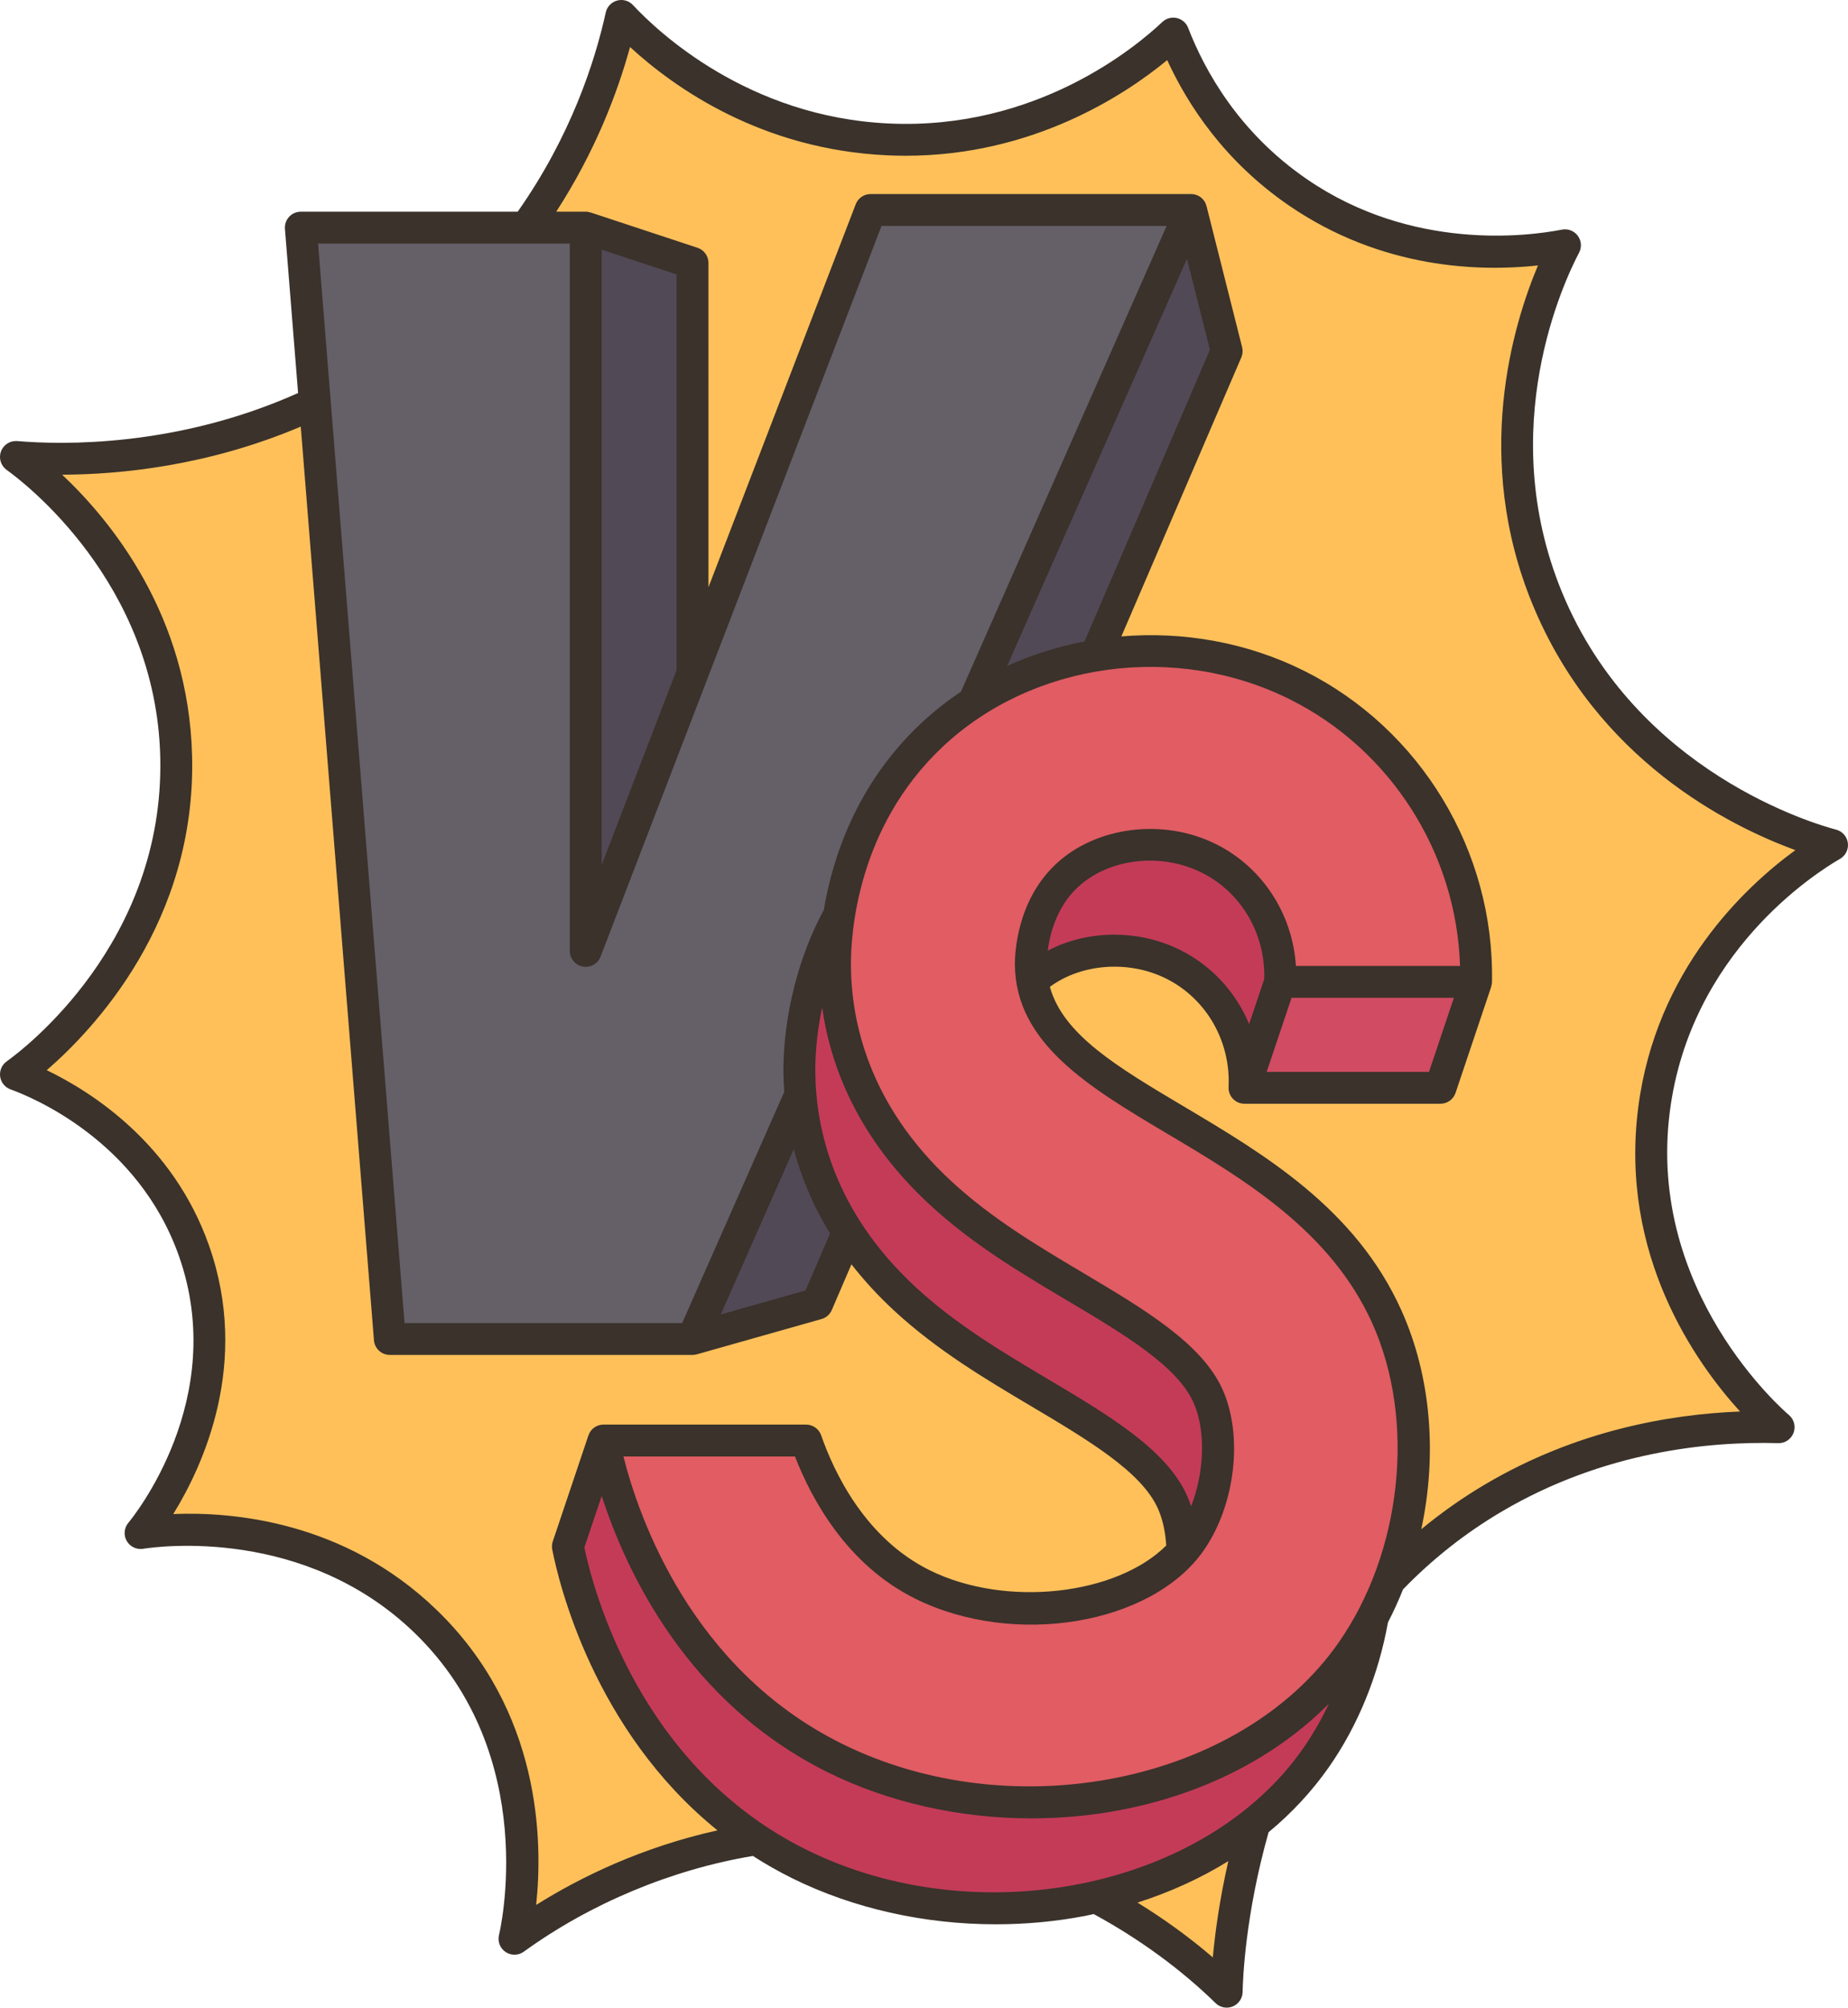 <svg xmlns="http://www.w3.org/2000/svg" enable-background="new 0 0 464 504.001" viewBox="0 0 464 504.001"><path fill="#ffc05a" d="M315.02 457.661c-6.38 21.93-6.97 39.5-7.02 42.34-3.94-3.85-15.2-14.41-32.74-23.7C289.94 472.991 303.7 466.751 315.02 457.661zM79.05 101.141h-.01c-34.56 16.34-66.84 14.27-75.04 13.57 4 2.86 39.15 28.87 40.24 75.29 1.14 49.13-36.9 77.33-40.24 79.71 4.03 1.46 33.55 12.64 44.71 44.29 13.3 37.74-12.01 69.17-13.42 70.86 4.24-.66 42.44-5.95 71.53 22.14 33.4 32.26 22.86 77.69 22.36 79.71 7.85-5.69 29.51-20.15 60.72-25 56.35-12.503 93.344-35.818 106.98-72.18C275.693 245.987 204.451 148.596 79.05 101.141z"/><path fill="#ffc05a" d="M415.29,278.571c5.51-43,40.59-64.05,44.71-66.43c-5.25-1.37-52-14.49-71.53-62
			c-18.14-44.14,1.57-83.07,4.47-88.57c-6.2,1.21-37.85,6.76-67.06-13.28c-19.95-13.7-28.32-32.16-31.29-39.86
			c-4.5,4.25-30.96,28.4-71.53,26.57c-38.92-1.76-62.56-26.16-67.06-31c-1.86,8.47-7.51,30.5-23.93,53.14v202.692l63.589-45.832
			c-30.549,121.519,19.76,183.01,153.1,182.86h0.01c7.36-7.71,16.04-14.82,26.29-20.86c28.1-16.55,56.25-18.12,71.53-17.71
			C443.89,355.991,409.29,325.471,415.29,278.571z"/><path fill="#524956" d="M212.92 309.291c-2.58 6-5.16 12-7.74 18-10.44 2.95-20.87 5.9-31.3 8.85-9.004-30.249-1.408-51.472 27.09-61.33C210.508 281.995 216.8 293.104 212.92 309.291zM299.06 52.711c2.98 11.81 5.96 23.62 8.94 35.43-10.95 25.47-21.9 50.95-32.86 76.42-7.002 13.995-18.357 15.286-30.67 11.75C226.706 121.455 252.012 82.955 299.06 52.711zM173.88 66.001c0 34.32 0 68.64 0 102.97 3.269 31.845-8.234 53.281-26.82 69.74-23.712-59.824-29.038-120.188 0-181.57C156 60.101 164.94 63.051 173.88 66.001z"/><path fill="#655f68" d="M218.59,52.711c-14.91,38.75-29.81,77.51-44.71,116.26c-8.94,23.25-17.88,46.49-26.82,69.74
			c0-60.52,0-121.04,0-181.57c-5,0-9.99,0-14.99,0c-18.85,0-37.7,0-56.54,0c1.17,14.67,2.35,29.33,3.52,44
			c6.28,78.33,12.55,156.67,18.83,235h76l27.09-61.33l43.5-98.5l54.59-123.6H218.59z"/><path fill="#c43b58" d="M267.76 219.921c-22.635-7.399-31.225 18.881-8.59 26.28 8.72-7.94 23.42-10.1 35.42-4.11 11.48 5.72 18.51 17.92 17.88 31 10.884-7.381 15.472-15.945 8.94-26.6C341.804 205.312 288.154 178.742 267.76 219.921zM339.29 414.781c-85.116 30.254-146.251 9.447-187.76-53.15l-8.94 26.6c1.23 6.3 10.24 48.83 47.31 73.48 3.37 2.25 6.97 4.34 10.81 6.24 22.68 11.22 49.91 13.91 74.55 8.35 14.68-3.31 28.44-9.55 39.76-18.64 5.82-4.68 11-10.11 15.33-16.29 7.1-10.12 12.08-22.48 14.34-35.49C343.06 409.001 341.26 411.971 339.29 414.781zM209.65 242.301c6.681-2.376 7.531-6.81 1.02-12.57-9.14 16.77-9.99 33.26-9.96 39.17.01 1.87.09 3.84.26 5.91.85 9.99 3.92 22.14 11.95 34.48 3.66 5.63 8.34 11.29 14.32 16.81 10.44 9.65 22.27 16.68 33.71 23.48 14.79 8.78 28.75 17.07 33.41 27.45 1.63 3.63 2.45 7.96 2.52 12.5 17.129-6.014 18.63-19.346 6.42-39.1C310.27 322.029 276.583 285.491 209.65 242.301z"/><path fill="#d14b62" d="M370.61,246.491l-8.94,26.6h-49.2l8.94-26.6C335.606,231.089,352.485,234.434,370.61,246.491z"/><path fill="#e15c63" d="M296.88,389.531c0.73-0.81,1.4-1.66,2.02-2.54c7.11-10.15,9.05-26.21,4.4-36.56
			c-4.65-10.37-18.62-18.67-33.4-27.45c-11.45-6.8-23.28-13.83-33.72-23.48c-21.79-20.13-26.46-42.22-26.53-57.2
			c-0.01-2.53,0.14-6.98,1.02-12.57c1.97-12.4,7.58-30.35,23.15-45.06c3.3-3.12,6.87-5.91,10.65-8.36
			c9.25-5.99,19.75-9.94,30.67-11.75c16.85-2.79,34.71-0.46,50.5,7.42c28.14,14.03,45.6,43.09,44.97,74.51h-49.2
			c0.63-13.08-6.4-25.28-17.88-31c-12.16-6.06-27.09-3.77-35.77,4.43c-8.83,8.34-8.94,20.68-8.94,22.14
			c0.01,1.43,0.12,2.81,0.35,4.14c5.21,31.61,68.09,37.7,89.07,84.43c9.34,20.82,8.52,45.56,0.52,66.23
			c-1.2,3.11-2.56,6.12-4.07,9.02c-1.63,3.12-3.43,6.09-5.4,8.9c-26.89,38.37-86.5,47.92-129.64,26.57
			c-46.18-22.86-56.78-72.85-58.12-79.72h50.87c3.73,10.7,12.08,27.65,29.23,36.14C253.23,408.461,283.72,404.311,296.88,389.531z"/><path fill="#3a322b" d="M396.152,59.186c-0.919-1.236-2.464-1.835-3.979-1.54c-8.321,1.629-37.531,5.527-64.027-12.657
		c-17.028-11.687-25.619-27.116-29.827-38.002c-0.48-1.242-1.548-2.165-2.848-2.459c-1.297-0.294-2.66,0.078-3.629,0.992
		c-6.779,6.399-31.75,27.179-68.604,25.484c-35.488-1.604-58.197-23.16-64.312-29.729c-1.013-1.088-2.549-1.527-3.981-1.133
		c-1.435,0.392-2.534,1.547-2.853,2.999c-2.739,12.454-8.81,31.092-22.107,50.002H75.53c-1.116,0-2.182,0.467-2.939,1.287
		c-0.757,0.82-1.137,1.92-1.048,3.032l3.301,41.201c-30.515,13.677-59.33,13.018-70.503,12.065
		c-1.802-0.149-3.472,0.912-4.094,2.604c-0.623,1.691-0.037,3.59,1.43,4.637c3.838,2.739,37.53,28.039,38.56,72.124
		c1.09,46.674-34.5,73.464-38.561,76.365c-1.21,0.864-1.841,2.329-1.638,3.803s1.208,2.712,2.608,3.216
		c5.267,1.896,32.058,12.823,42.288,41.852c12.669,35.95-11.669,65.717-12.711,66.966c-1.066,1.279-1.229,3.084-0.409,4.533
		c0.82,1.448,2.447,2.238,4.097,1.981c4.082-0.637,40.675-5.45,68.135,21.067c32.056,30.957,21.363,75.418,21.251,75.863
		c-0.409,1.632,0.246,3.345,1.639,4.287c0.678,0.458,1.459,0.687,2.241,0.687c0.824,0,1.648-0.254,2.347-0.761
		c16.731-12.122,37.099-20.616,57.514-24.034c3.111,2.001,6.404,3.883,9.895,5.611c15.345,7.596,33.185,11.549,51.113,11.549
		c7.486,0,14.988-0.689,22.328-2.09c0.754-0.144,1.492-0.319,2.239-0.476c11.33,6.144,21.89,13.841,30.593,22.348
		c0.762,0.745,1.771,1.14,2.797,1.14c0.511,0,1.026-0.098,1.517-0.299c1.477-0.605,2.452-2.031,2.482-3.627
		c0.057-3.101,0.646-19.385,6.524-40.113c5.789-4.796,10.87-10.249,15.105-16.291c7.311-10.433,12.441-23.007,14.87-36.4
		c1.396-2.69,2.656-5.452,3.778-8.272c7.362-7.604,15.699-14.185,24.811-19.55c25.535-15.037,51.829-17.642,69.393-17.162
		c1.692,0.072,3.235-0.983,3.842-2.567c0.607-1.584,0.149-3.378-1.142-4.478c-1.46-1.243-35.706-30.972-29.919-76.161
		c5.108-39.889,36.497-59.871,42.737-63.472c1.405-0.811,2.181-2.39,1.965-3.997c-0.216-1.608-1.381-2.926-2.951-3.337
		c-5.084-1.332-50.211-14.323-68.843-59.651c-16.945-41.224,0.616-78.19,4.308-85.183C397.198,62.078,397.071,60.423,396.152,59.186
		z M143.059,61.144v177.571c0,1.928,1.375,3.581,3.27,3.933c1.892,0.353,3.771-0.697,4.463-2.497l70.543-183.436h71.584
		l-51.637,116.918c-3.605,2.413-7.023,5.122-10.205,8.127c-16.086,15.198-22.061,33.659-24.232,46.651
		c-9.233,17.272-10.171,34.05-10.139,40.512c0.008,1.649,0.073,3.383,0.202,5.184l-25.632,58.037h-69.702l-21.712-271H143.059z
		 M169.883,68.893v99.33l-18.824,48.948V62.676L169.883,68.893z M298.024,64.96l5.766,22.849l-31.483,73.223
		c-6.708,1.284-13.245,3.342-19.433,6.158L298.024,64.96z M317.422,245.806l-3.79,11.273c-3.315-7.951-9.337-14.619-17.259-18.57
		c-10.645-5.308-23.377-5.06-33.307,0.148c0.525-4.069,2.189-10.863,7.445-15.83c7.76-7.33,20.896-8.911,31.233-3.756
		C311.676,224.023,317.782,234.479,317.422,245.806z M324.287,250.491h40.76l-6.252,18.598h-40.759L324.287,250.491z
		 M325.377,242.491c-0.821-13.044-8.387-24.758-20.062-30.58c-13.235-6.599-30.182-4.455-40.296,5.101
		c-9.776,9.235-10.207,22.505-10.194,25.071c0.1,19.854,18.665,30.882,38.319,42.558c19.213,11.412,40.99,24.348,51.444,47.632
		c10.954,24.397,7.431,57.381-8.568,80.208c-24.528,34.997-81.586,46.574-124.597,25.283c-37.989-18.806-51.089-57.041-54.891-72.13
		h43.079c4.126,10.66,13.001,27.187,30.247,35.724c24.812,12.282,59.282,6.53,72.319-12.066
		c7.978-11.385,10.032-28.795,4.777-40.499c-5.175-11.527-19.669-20.136-35.029-29.26c-11.261-6.69-22.905-13.608-33.031-22.966
		c-20.734-19.161-25.172-40.095-25.244-54.281c-0.038-7.718,1.504-34.474,22.924-54.711c22.657-21.403,58.55-26.346,87.283-12.016
		c25.398,12.665,41.854,38.64,42.735,66.933H325.377z M208.41,309.64l-6.156,14.317l-21.276,6.021l18.324-41.49
		C201.081,295.207,203.95,302.379,208.41,309.64z M204.707,268.883c-0.015-3.117,0.23-8.899,1.718-15.978
		c2.073,14.648,8.884,32.76,27.037,49.536c10.745,9.93,22.758,17.066,34.391,23.979c14.225,8.449,27.662,16.431,31.801,25.649
		c3.172,7.064,2.744,17.545-0.589,26.067c-0.315-0.951-0.661-1.873-1.054-2.747c-5.175-11.526-19.667-20.135-35.039-29.266
		c-11.258-6.688-22.898-13.604-33.021-22.959C209.215,304.003,204.778,283.069,204.707,268.883z M134.614,478.224
		c1.714-15.922,1.299-48.691-25.011-74.1c-23.123-22.331-51.353-24.643-66.102-24.036c7.493-12.12,19.39-37.869,8.978-67.416
		c-9.056-25.698-29.661-38.678-40.747-44.011c11.822-10.22,37.472-37.251,36.502-78.754c-0.823-35.225-20.15-59.001-32.637-70.74
		c14.506-0.038,36.623-2.181,59.921-12.074l18.377,229.37c0.167,2.079,1.902,3.681,3.987,3.681h76c0.374,0,0.739-0.056,1.088-0.155
		l0.001,0.004l31.294-8.856c1.16-0.328,2.109-1.161,2.585-2.269l4.934-11.475c3.042,3.914,6.59,7.816,10.736,11.648
		c10.742,9.928,22.751,17.062,34.395,23.979c14.224,8.449,27.659,16.43,31.797,25.647c1.178,2.624,1.898,5.822,2.108,9.323
		c-12.476,12.43-40.199,15.71-59.417,6.197c-16.223-8.031-24.022-24.667-27.228-33.869c-0.56-1.607-2.075-2.685-3.777-2.685h-50.87
		c-1.195,0-2.328,0.534-3.087,1.457c-0.314,0.381-0.53,0.818-0.684,1.275l-0.021-0.007l-8.941,26.599
		c-0.221,0.657-0.267,1.36-0.134,2.04c1.613,8.27,10.395,45.382,41.484,70.498C161.172,463.719,145.835,471.18,134.614,478.224z
		 M304.517,491.389c-5.806-4.99-12.188-9.624-18.913-13.762c8.227-2.619,15.881-6.12,22.81-10.417
		C306.166,477.049,305.059,485.478,304.517,491.389z M327.078,439.079c-24.527,34.995-81.586,46.574-124.597,25.282
		c-41.728-20.657-53.427-64.757-55.759-75.871l4.354-12.952c6.18,19.099,21.512,51.928,56.797,69.396
		c15.345,7.596,33.184,11.549,51.112,11.549c7.486,0,14.989-0.689,22.329-2.091c20.966-4.002,39.103-13.335,52.364-26.719
		C331.769,431.71,329.562,435.534,327.078,439.079z M384.771,151.664c16.089,39.142,49.476,55.72,66.022,61.751
		c-12.5,9.103-35.029,29.998-39.467,64.649c-4.747,37.073,14.429,64.057,25.569,76.284c-17.885,0.695-41.127,4.815-63.867,18.206
		c-5.69,3.351-11.089,7.156-16.173,11.351c4.008-18.587,2.503-38.263-4.971-54.911c-11.49-25.593-34.423-39.215-54.656-51.233
		c-16.676-9.905-30.299-18.003-33.623-30.023c7.883-5.83,19.774-6.768,29.198-2.071c10.076,5.025,16.228,15.713,15.672,27.229
		c-0.053,1.093,0.344,2.159,1.099,2.952c0.755,0.792,1.802,1.24,2.896,1.24h49.199c1.718,0,3.244-1.097,3.792-2.726l8.941-26.598
		l-0.017-0.006c0.127-0.377,0.216-0.771,0.224-1.189c0.655-32.868-17.866-63.553-47.185-78.173
		c-14.357-7.158-30.343-9.929-45.866-8.633l30.115-70.041c0.347-0.808,0.418-1.707,0.204-2.559l-8.941-35.429l-0.006,0.002
		c-0.107-0.422-0.276-0.832-0.52-1.207c-0.738-1.133-1.999-1.816-3.352-1.816h-80.47c-1.655,0-3.139,1.02-3.733,2.564
		l-36.973,96.141V66.001c0-1.726-1.107-3.257-2.746-3.798l-26.823-8.857l-0.005,0.017c-0.395-0.131-0.81-0.219-1.249-0.219h-7.402
		c9.809-15.135,15.38-29.832,18.535-41.341c11.188,10.294,33.088,25.767,64.687,27.194c1.535,0.069,3.045,0.103,4.542,0.103
		c31.992-0.002,55.146-15.354,65.644-24.007c5.199,11.327,14.431,25.426,30.556,36.492c23.409,16.065,48.114,16.629,62.536,15.053
		C379.861,81.576,369.724,115.057,384.771,151.664z"/></svg>